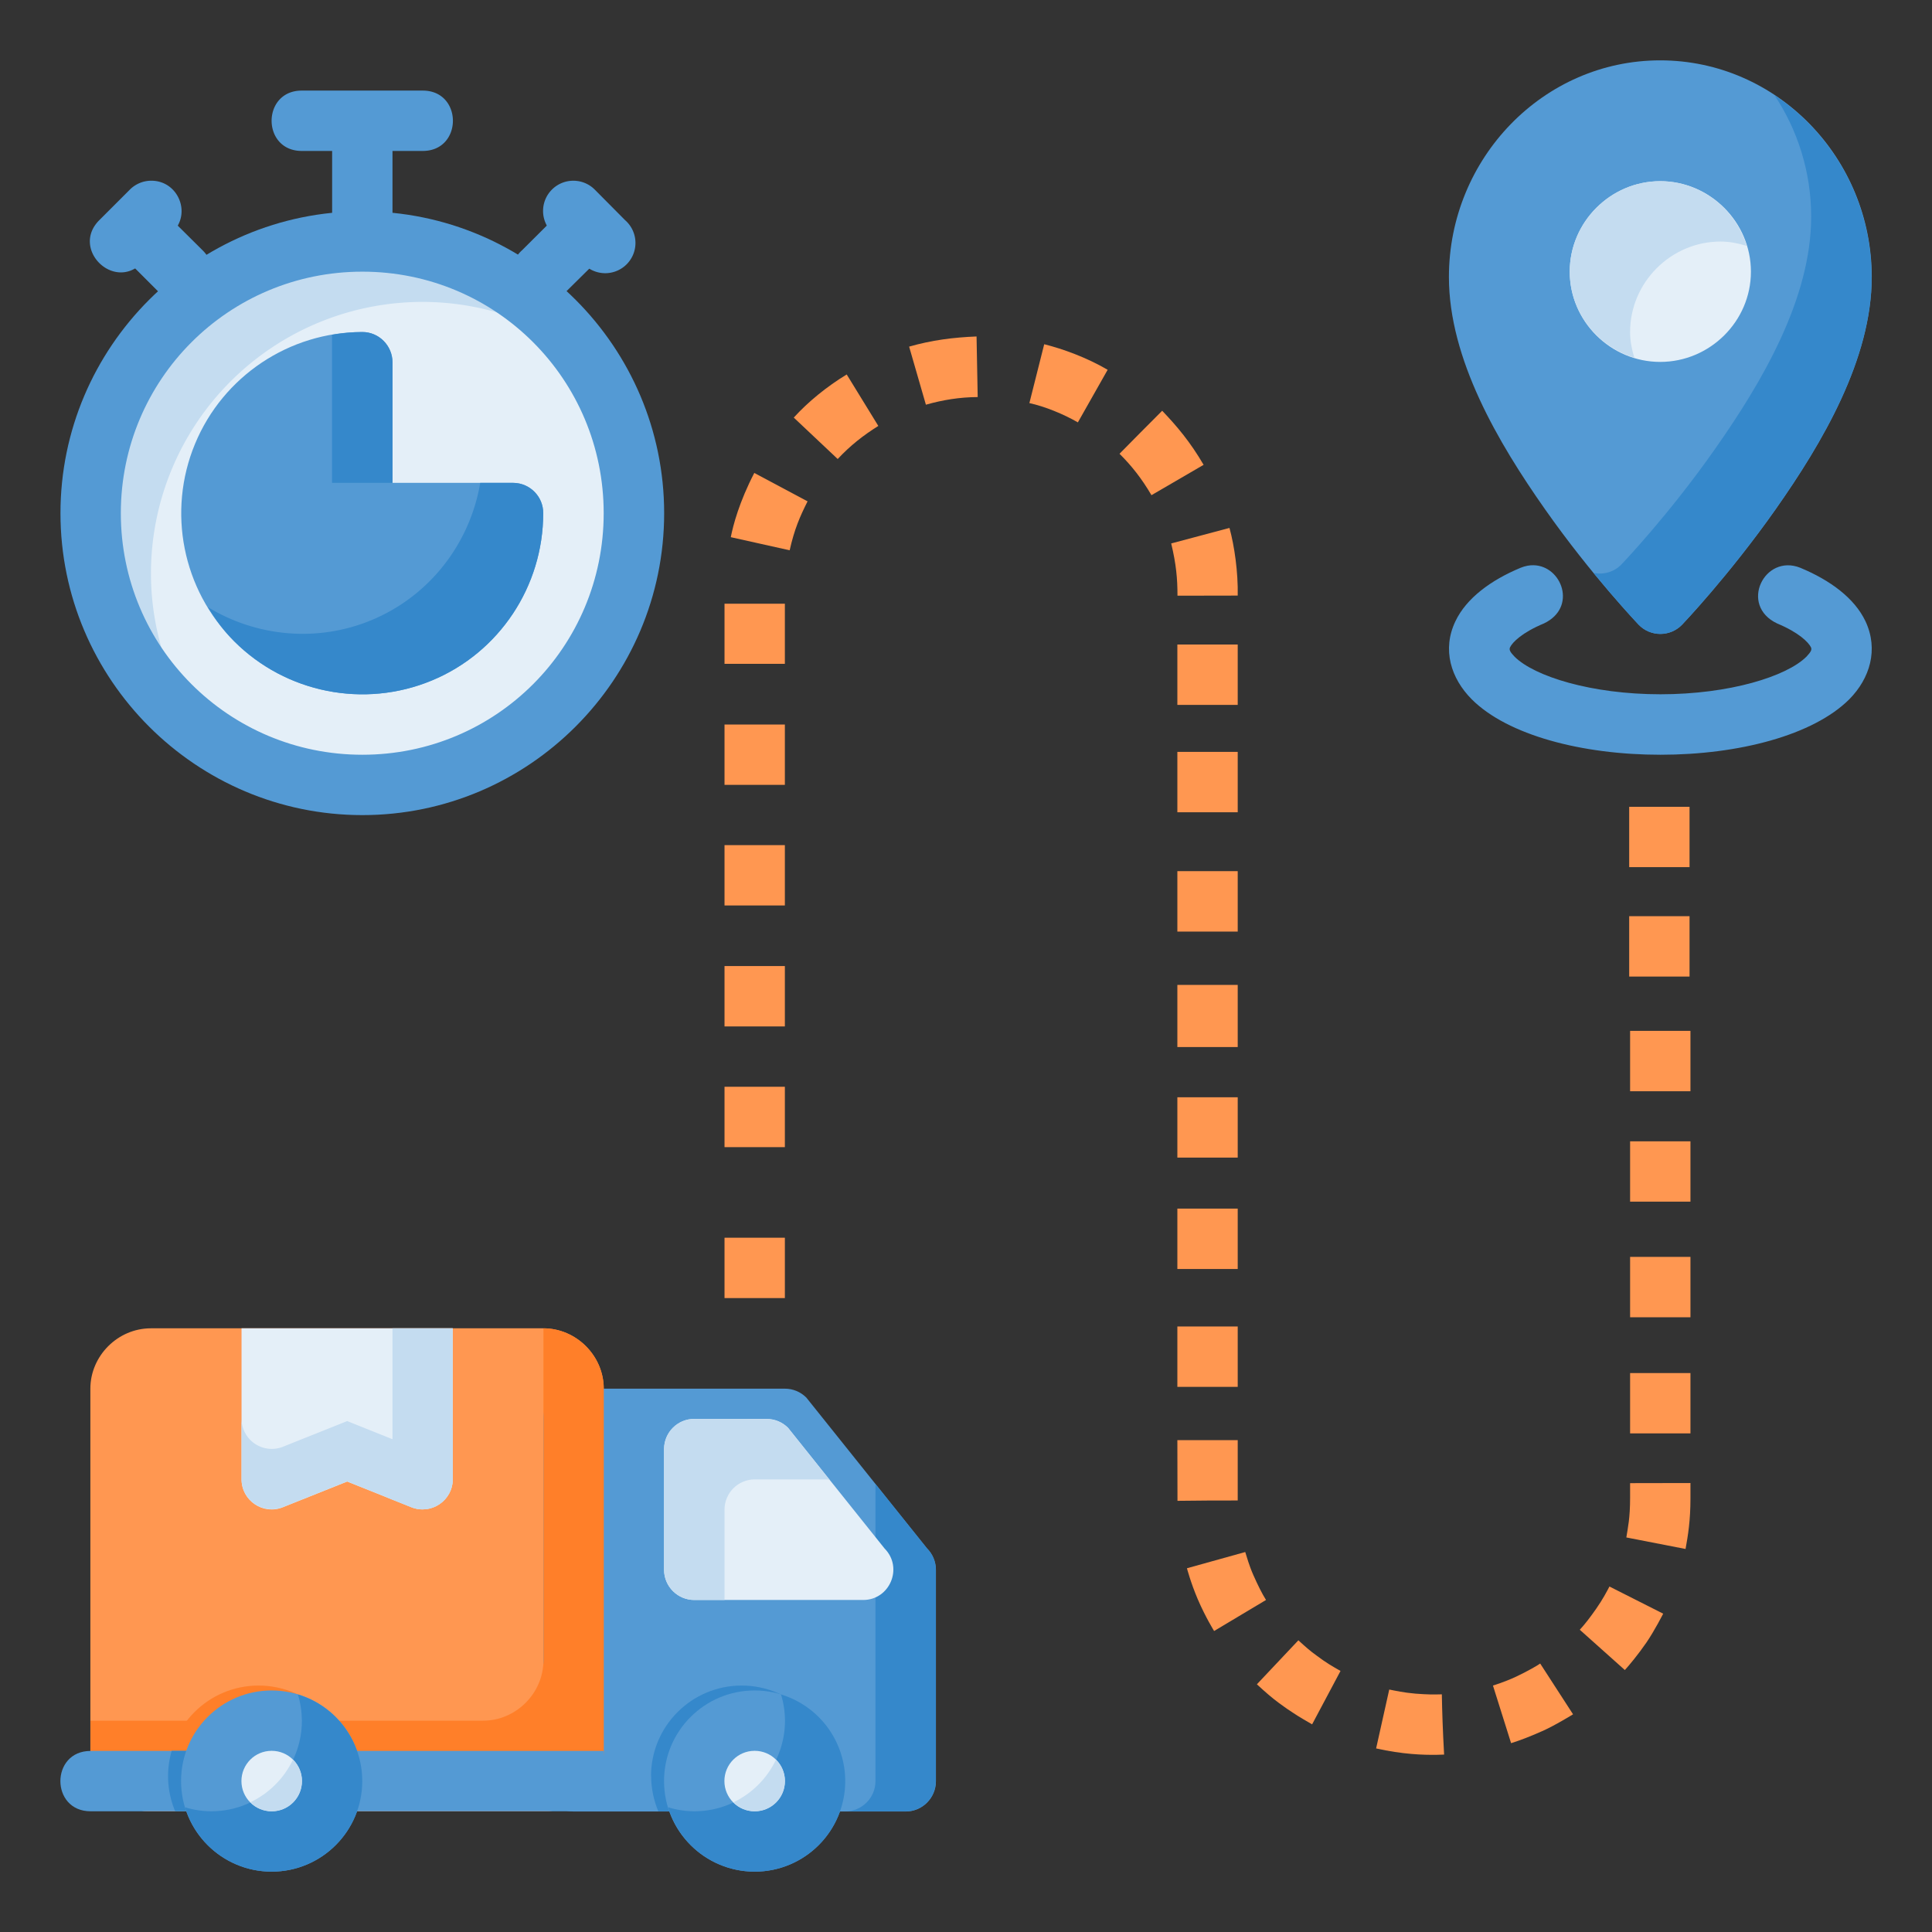 <svg xmlns="http://www.w3.org/2000/svg" width="64" height="64" viewBox="0 0 16.933 16.933" id="time-tracking">
  <rect x="0" y="0" width="16.933" height="16.933" fill="#333333" stroke="none"/>
  <path fill="#ff9751" d="M14.287 9.035v.529h.529v-.529zM14.287 10.003v.529h.529v-.529zM14.287 12.034v.529h.529V12.034zM14.287 12.999v.125c0 .187-.02.266-.033.351l.519.101c.022-.122.043-.248.043-.445v-.133zM14.106 13.905c-.021.04-.059.113-.115.193-.056.08-.099.136-.145.186l.395.353c.035-.038.117-.136.189-.241.072-.105.147-.253.147-.253zM13.499 14.58c-.02.015-.111.068-.211.115-.1.047-.203.078-.203.078l.159.505c.085-.027.158-.055.269-.104.111-.048.274-.149.274-.149zM12.176 14.808l-.115.516c.231.052.413.058.533.056l.063-.002c-.012-.216-.017-.367-.02-.528-.078.002-.124.002-.23-.006-.106-.009-.179-.026-.231-.036zM11.379 14.377l-.363.385c.079.073.13.117.192.163.039.027.054.041.122.085.07.047.113.069.17.103l.249-.468c-.069-.039-.128-.073-.206-.132-.064-.046-.097-.076-.164-.137zM10.913 13.603l-.51.142c0 0 .032.124.095.272.068.158.143.278.143.278l.455-.272c-.036-.058-.07-.126-.11-.216-.04-.09-.058-.162-.072-.204zM10.776 4.627l-.511.136c.044.184.055.309.055.458.223-.001.346-.001.528-.001.004-.206-.029-.435-.072-.592zM10.319 5.649v.529h.529v-.529zM10.319 6.59v.529h.529V6.59zM10.319 9.617v.529h.529V9.617zM10.319 12.622l.001.532c.204-.003.353-.003.528-.003v-.529zM10.186 3.6C10.054 3.731 9.936 3.852 9.812 3.977 9.918 4.082 10.007 4.195 10.092 4.34L10.549 4.074C10.433 3.875 10.316 3.736 10.186 3.6zM9.152 3.017L9.022 3.533c.132.028.301.097.425.169L9.708 3.241C9.527 3.135 9.317 3.058 9.152 3.017zM8.559 2.949c-.202.008-.392.032-.591.089l.147.509c.148-.042.296-.066.454-.067zM7.421 3.282C7.247 3.387 7.079 3.525 6.957 3.66l.385.363C7.453 3.904 7.566 3.816 7.698 3.733zM6.611 4.145C6.479 4.4 6.426 4.602 6.405 4.708L6.921 4.823C6.963 4.637 7.01 4.529 7.078 4.394zM6.35 5.291v.527h.529V5.291zM6.35 6.35v.529h.529v-.529zM6.35 7.407v.529h.529v-.529zM6.35 8.467v.529h.529v-.529zM6.35 9.525v.529h.529V9.525zM10.319 7.635V8.165h.529V7.635zM10.319 8.632v.545h.529v-.545zM10.319 11.626v.529h.529v-.529zM14.279 8.03v.529h.529V8.03zM10.319 10.593v.529h.529v-.529zM14.287 11.016v.529h.529v-.529zM14.279 7.071v.529h.529v-.529z" color="#000" font-family="sans-serif" font-weight="400" overflow="visible" style="line-height:normal;font-variant-ligatures:normal;font-variant-position:normal;font-variant-caps:normal;font-variant-numeric:normal;font-variant-alternates:normal;font-feature-settings:normal;text-indent:0;text-align:start;text-decoration-line:none;text-decoration-style:solid;text-decoration-color:#000;text-transform:none;text-orientation:mixed;shape-padding:0;isolation:auto;mix-blend-mode:normal"></path>
  <path fill="#e4eff8" d="m 5.556,4.498 c 0,1.315 -1.066,2.381 -2.381,2.381 -1.315,0 -2.381,-1.066 -2.381,-2.381 0,-1.315 1.066,-2.381 2.381,-2.381 1.315,0 2.381,1.066 2.381,2.381 z"></path>
  <path fill="#c4dcf0" d="M 3.175,2.117 A 2.381,2.381 0 0 0 0.794,4.498 2.381,2.381 0 0 0 1.78,6.425 2.381,2.381 0 0 1 1.323,5.027 2.381,2.381 0 0 1 3.704,2.646 2.381,2.381 0 0 1 5.099,3.1 2.381,2.381 0 0 0 3.175,2.117 Z"></path>
  <path fill="#549ad4" d="M 3.176,2.91 C 2.535,2.91 1.954,3.298 1.709,3.891 1.464,4.483 1.599,5.167 2.053,5.621 2.506,6.074 3.191,6.21 3.783,5.965 4.376,5.72 4.761,5.139 4.761,4.498 4.762,4.352 4.644,4.233 4.498,4.232 H 3.44 V 3.176 C 3.44,3.03 3.322,2.91 3.176,2.91 Z"></path>
  <path fill="#549ad4" d="m 3.44,1.058 h -0.529 v 1.058 c -6.1e-4,10e-4 0.529,0 0.529,0 z" color="#000" font-family="sans-serif" font-weight="400" overflow="visible" style="line-height:normal;font-variant-ligatures:normal;font-variant-position:normal;font-variant-caps:normal;font-variant-numeric:normal;font-variant-alternates:normal;font-feature-settings:normal;text-indent:0;text-align:start;text-decoration-line:none;text-decoration-style:solid;text-decoration-color:#000;text-transform:none;text-orientation:mixed;shape-padding:0;isolation:auto;mix-blend-mode:normal"></path>
  <path fill="#549ad4" d="M3.704 1.323c.354.001.354-.53 0-.529H2.646c-.354-.001-.354.53 0 .529zM5.021 1.85A.265.265 0 0 0 4.84 1.93L4.576 2.193a.265.265 0 1 0 .373.375L5.215 2.305A.265.265 0 0 0 5.021 1.85zM1.32 1.85C1.082 1.85.965 2.139 1.137 2.305l.264.264c.25.25.625-.125.375-.375L1.51 1.93C1.46 1.879 1.392 1.85 1.32 1.85z" color="#000" font-family="sans-serif" font-weight="400" overflow="visible" style="line-height:normal;font-variant-ligatures:normal;font-variant-position:normal;font-variant-caps:normal;font-variant-numeric:normal;font-variant-alternates:normal;font-feature-settings:normal;text-indent:0;text-align:start;text-decoration-line:none;text-decoration-style:solid;text-decoration-color:#000;text-transform:none;text-orientation:mixed;shape-padding:0;isolation:auto;mix-blend-mode:normal"></path>
  <path fill="#549ad4" d="M5.023 1.584A.265.265 0 0 0 4.84 2.039l.266.266a.265.265 0 1 0 .373-.375L5.215 1.664A.265.265 0 0 0 5.023 1.584zM1.318 1.584c-.069.002-.134.031-.182.08l-.266.266c-.25.25.125.625.375.375L1.51 2.039C1.684 1.871 1.56 1.577 1.318 1.584z" color="#000" font-family="sans-serif" font-weight="400" overflow="visible" style="line-height:normal;font-variant-ligatures:normal;font-variant-position:normal;font-variant-caps:normal;font-variant-numeric:normal;font-variant-alternates:normal;font-feature-settings:normal;text-indent:0;text-align:start;text-decoration-line:none;text-decoration-style:solid;text-decoration-color:#000;text-transform:none;text-orientation:mixed;shape-padding:0;isolation:auto;mix-blend-mode:normal"></path>
  <path fill="#3588cb" d="M2.91 2.934V4.232H3.44V3.176C3.44 3.03 3.322 2.91 3.176 2.91 3.086 2.91 2.997 2.919 2.91 2.934zM4.209 4.232C4.119 4.765 3.764 5.225 3.254 5.436 2.78 5.632 2.249 5.581 1.823 5.322 1.887 5.428 1.962 5.53 2.053 5.621 2.506 6.074 3.191 6.21 3.783 5.965 4.376 5.72 4.761 5.139 4.761 4.498 4.762 4.352 4.644 4.233 4.498 4.232z"></path>
  <path fill="#549ad4" d="M3.176 1.852c-1.458 0-2.646 1.188-2.646 2.646-1e-8 1.458 1.188 2.646 2.646 2.646 1.458 0 2.645-1.188 2.645-2.646 0-1.458-1.186-2.646-2.645-2.646zm0 .529c1.172 0 2.115.945 2.115 2.117 0 1.172-.943 2.117-2.115 2.117-1.172 0-2.117-.945-2.117-2.117-1e-7-1.172.945-2.117 2.117-2.117zM13.328 4.976c-.262.109-.476.267-.572.469-.119.249-.039.501.143.684.315.315.968.486 1.654.486.686 0 1.339-.171 1.655-.486.181-.183.258-.436.142-.684-.097-.204-.31-.36-.572-.469-.314-.125-.538.329-.203.488.192.08.275.165.297.209.011.023-.003.043-.039.082-.173.173-.674.33-1.28.33-.605 0-1.106-.157-1.279-.33-.036-.038-.05-.059-.039-.082.021-.044.105-.129.297-.209.293-.139.158-.505-.091-.51-.035-.001-.073.006-.113.022z" color="#000" font-family="sans-serif" font-weight="400" overflow="visible" style="line-height:normal;font-variant-ligatures:normal;font-variant-position:normal;font-variant-caps:normal;font-variant-numeric:normal;font-variant-alternates:normal;font-feature-settings:normal;text-indent:0;text-align:start;text-decoration-line:none;text-decoration-style:solid;text-decoration-color:#000;text-transform:none;text-orientation:mixed;shape-padding:0;isolation:auto;mix-blend-mode:normal"></path>
  <path fill="#549ad4" d="m 14.551,0.529 c 1.024,0 1.854,0.857 1.854,1.899 0,0.719 -0.432,1.452 -0.842,2.035 -0.41,0.583 -0.82,1.012 -0.82,1.012 -0.104,0.108 -0.277,0.108 -0.381,0 0,0 -0.411,-0.428 -0.821,-1.012 -0.41,-0.583 -0.842,-1.316 -0.842,-2.035 0,-1.041 0.828,-1.899 1.852,-1.899 z"></path>
  <path fill="#e4eff8" d="m 14.551,1.588 c 0.435,0 0.795,0.358 0.795,0.793 0,0.435 -0.36,0.791 -0.795,0.791 -0.435,0 -0.793,-0.356 -0.793,-0.791 0,-0.435 0.358,-0.793 0.793,-0.793 z"></path>
  <path fill="#3588cb" d="m 16.404,2.428 c 0,0.719 -0.432,1.452 -0.842,2.035 -0.41,0.583 -0.82,1.012 -0.82,1.012 -0.104,0.108 -0.277,0.108 -0.381,0 0,0 -0.171,-0.182 -0.394,-0.454 0.089,0.019 0.182,-0.009 0.245,-0.075 0,0 0.411,-0.428 0.82,-1.012 0.41,-0.583 0.842,-1.316 0.842,-2.035 0,-0.393 -0.119,-0.76 -0.321,-1.064 0.511,0.34 0.85,0.928 0.85,1.593 z"></path>
  <path fill="#c4dcf0" d="m 15.309,2.155 c -0.073,-0.022 -0.149,-0.038 -0.229,-0.038 -0.435,0 -0.793,0.358 -0.793,0.793 0,0.079 0.015,0.153 0.037,0.225 -0.325,-0.099 -0.566,-0.398 -0.566,-0.754 0,-0.435 0.358,-0.793 0.793,-0.793 C 14.907,1.588 15.209,1.829 15.309,2.155 Z"></path>
  <path fill="#ff9751" d="m 6.35,10.848 v 0.529 h 0.529 v -0.529 z" color="#000" font-family="sans-serif" font-weight="400" overflow="visible" style="line-height:normal;font-variant-ligatures:normal;font-variant-position:normal;font-variant-caps:normal;font-variant-numeric:normal;font-variant-alternates:normal;font-feature-settings:normal;text-indent:0;text-align:start;text-decoration-line:none;text-decoration-style:solid;text-decoration-color:#000;text-transform:none;text-orientation:mixed;shape-padding:0;isolation:auto;mix-blend-mode:normal"></path>
  <path fill="#ff9751" d="m 1.322,11.642 c -0.289,0 -0.53,0.241 -0.53,0.529 v 3.176 c 0,0.289 0.241,0.529 0.53,0.529 h 3.439 c 0.289,0 0.53,-0.241 0.53,-0.529 v -3.176 c 0,-0.289 -0.241,-0.529 -0.53,-0.529 z"></path>
  <path fill="#549ad4" d="m 5.028,12.171 c -0.146,-8.4e-4 -0.266,0.117 -0.266,0.264 v 3.176 c -5.7e-4,0.147 0.119,0.266 0.266,0.266 0.97,0 1.939,0 2.909,0 0.147,5.6e-4 0.266,-0.119 0.266,-0.266 v -1.852 c -10e-6,-0.07 -0.028,-0.138 -0.078,-0.188 l -1.058,-1.322 c -0.05,-0.05 -0.117,-0.078 -0.188,-0.078 z"></path>
  <path fill="#3588cb" d="m 7.673,13.007 v 2.603 c 5.5e-4,0.147 -0.119,0.266 -0.266,0.266 h 0.529 c 0.147,5.6e-4 0.266,-0.119 0.266,-0.266 v -1.852 c -10e-6,-0.07 -0.028,-0.138 -0.078,-0.188 z"></path>
  <path fill="#ff7f29" d="m 1.473,15.567 c 1.177e-4,0.106 0.022,0.211 0.063,0.309 h 1.462 c 0.041,-0.098 0.063,-0.203 0.062,-0.309 0,-0.438 -0.355,-0.794 -0.794,-0.794 -0.438,0 -0.794,0.355 -0.794,0.794 z"></path>
  <path fill="#ff7f29" d="m 0.793,15.347 c 0,0.289 0.241,0.529 0.53,0.529 h 3.439 c 0.289,0 0.53,-0.241 0.53,-0.529 v -3.176 c 0,-0.288 -0.241,-0.529 -0.529,-0.529 v 2.91 c 0,0.289 -0.241,0.529 -0.53,0.529 H 0.793 Z"></path>
  <path fill="#549ad4" d="M 5.292,15.875 H 0.794 c -0.353,0 -0.353,-0.529 0,-0.529 h 4.498 c 0,0.265 -0.002,0.265 0,0.529 z" color="#000" font-family="sans-serif" font-weight="400" overflow="visible" style="line-height:normal;font-variant-ligatures:normal;font-variant-position:normal;font-variant-caps:normal;font-variant-numeric:normal;font-variant-alternates:normal;font-feature-settings:normal;text-indent:0;text-align:start;text-decoration-line:none;text-decoration-style:solid;text-decoration-color:#000;text-transform:none;text-orientation:mixed;shape-padding:0;isolation:auto;mix-blend-mode:normal"></path>
  <path fill="#e4eff8" d="M2.117 11.642v1.322c-.001.188.189.317.363.246l.563-.225.562.225c.174.07.364-.059.363-.246v-1.322c-.617 0-1.234 0-1.852 0zM6.086 12.436c-.146-.001-.265.117-.266.264v1.059c.001.146.119.264.266.264h1.479c.235-0.0.353-.284.188-.451L6.907 12.514c-.05-.05-.117-.078-.188-.078z"></path>
  <path fill="#3588cb" d="m 5.707,15.567 c 1.177e-4,0.106 0.022,0.211 0.063,0.309 h 1.462 c 0.041,-0.098 0.063,-0.203 0.062,-0.309 0,-0.438 -0.355,-0.794 -0.794,-0.794 -0.438,0 -0.794,0.355 -0.794,0.794 z"></path>
  <path fill="#549ad4" d="m 7.408,15.61 c 0,0.438 -0.355,0.794 -0.794,0.794 -0.438,0 -0.794,-0.355 -0.794,-0.794 0,-0.438 0.355,-0.794 0.794,-0.794 0.438,0 0.794,0.355 0.794,0.794 z"></path>
  <path fill="#3588cb" d="m 6.845,14.851 a 0.794,0.794 0 0 1 0.035,0.23 0.794,0.794 0 0 1 -0.794,0.794 0.794,0.794 0 0 1 -0.23,-0.035 0.794,0.794 0 0 0 0.759,0.564 A 0.794,0.794 0 0 0 7.408,15.61 0.794,0.794 0 0 0 6.845,14.851 Z"></path>
  <path fill="#e4eff8" d="m 6.879,15.61 c -3e-7,0.146 -0.118,0.265 -0.265,0.265 -0.146,0 -0.265,-0.118 -0.265,-0.265 -3e-7,-0.146 0.118,-0.265 0.265,-0.265 0.146,0 0.265,0.118 0.265,0.265 z"></path>
  <path fill="#c4dcf0" d="M6.801 15.423c-.078.164-.21.296-.374.374.05.05.117.078.188.078.146 0.0.265-.118.265-.265-0-.07-.028-.138-.079-.188zM3.44 11.642v1.322c0.0.057-.018.113-.053.159L3.605 13.21c.174.07.364-.059.363-.246V11.642H3.704z"></path>
  <path fill="#c4dcf0" d="m 2.117,12.434 v 0.529 a 0.265,0.265 0 0 0 0.363,0.246 l 0.563,-0.225 0.562,0.225 a 0.265,0.265 0 0 0 0.363,-0.246 v -0.529 a 0.265,0.265 0 0 1 -0.363,0.246 l -0.562,-0.225 -0.563,0.225 a 0.265,0.265 0 0 1 -0.363,-0.246 z"></path>
  <path fill="#3588cb" d="m 1.505,15.345 a 0.794,0.794 0 0 0 -0.032,0.222 0.794,0.794 0 0 0 0.062,0.307 h 1.463 a 0.794,0.794 0 0 0 0.062,-0.307 0.794,0.794 0 0 0 -0.033,-0.222 z"></path>
  <path fill="#549ad4" d="m 3.175,15.61 c 0,0.438 -0.355,0.794 -0.794,0.794 -0.438,0 -0.794,-0.355 -0.794,-0.794 0,-0.438 0.355,-0.794 0.794,-0.794 0.438,0 0.794,0.355 0.794,0.794 z"></path>
  <path fill="#3588cb" d="m 2.646,15.081 c 0,0.438 -0.355,0.794 -0.794,0.794 -0.078,-1.81e-4 -0.155,-0.012 -0.23,-0.035 0.101,0.335 0.41,0.564 0.759,0.564 0.438,0 0.794,-0.355 0.794,-0.794 -2.549e-4,-0.35 -0.229,-0.658 -0.564,-0.759 0.023,0.075 0.034,0.152 0.035,0.23 z"></path>
  <path fill="#e4eff8" d="m 2.646,15.61 c -3e-7,0.146 -0.118,0.265 -0.265,0.265 -0.146,0 -0.265,-0.118 -0.265,-0.265 -3e-7,-0.146 0.118,-0.265 0.265,-0.265 0.146,0 0.265,0.118 0.265,0.265 z"></path>
  <path fill="#c4dcf0" d="M2.194 15.797c.05.05.117.078.188.078.146-0.0.265-.118.265-.265-0-.07-.028-.138-.079-.188-.078.164-.21.296-.374.374zM6.086 12.436c-.146-.001-.265.117-.266.264v1.059c.001.146.119.264.266.264H6.35v-.793c.001-.146.119-.264.266-.264h.633c.008 0 .015.004.023.005L6.907 12.515c-.05-.05-.117-.078-.188-.078z"></path>
</svg>
